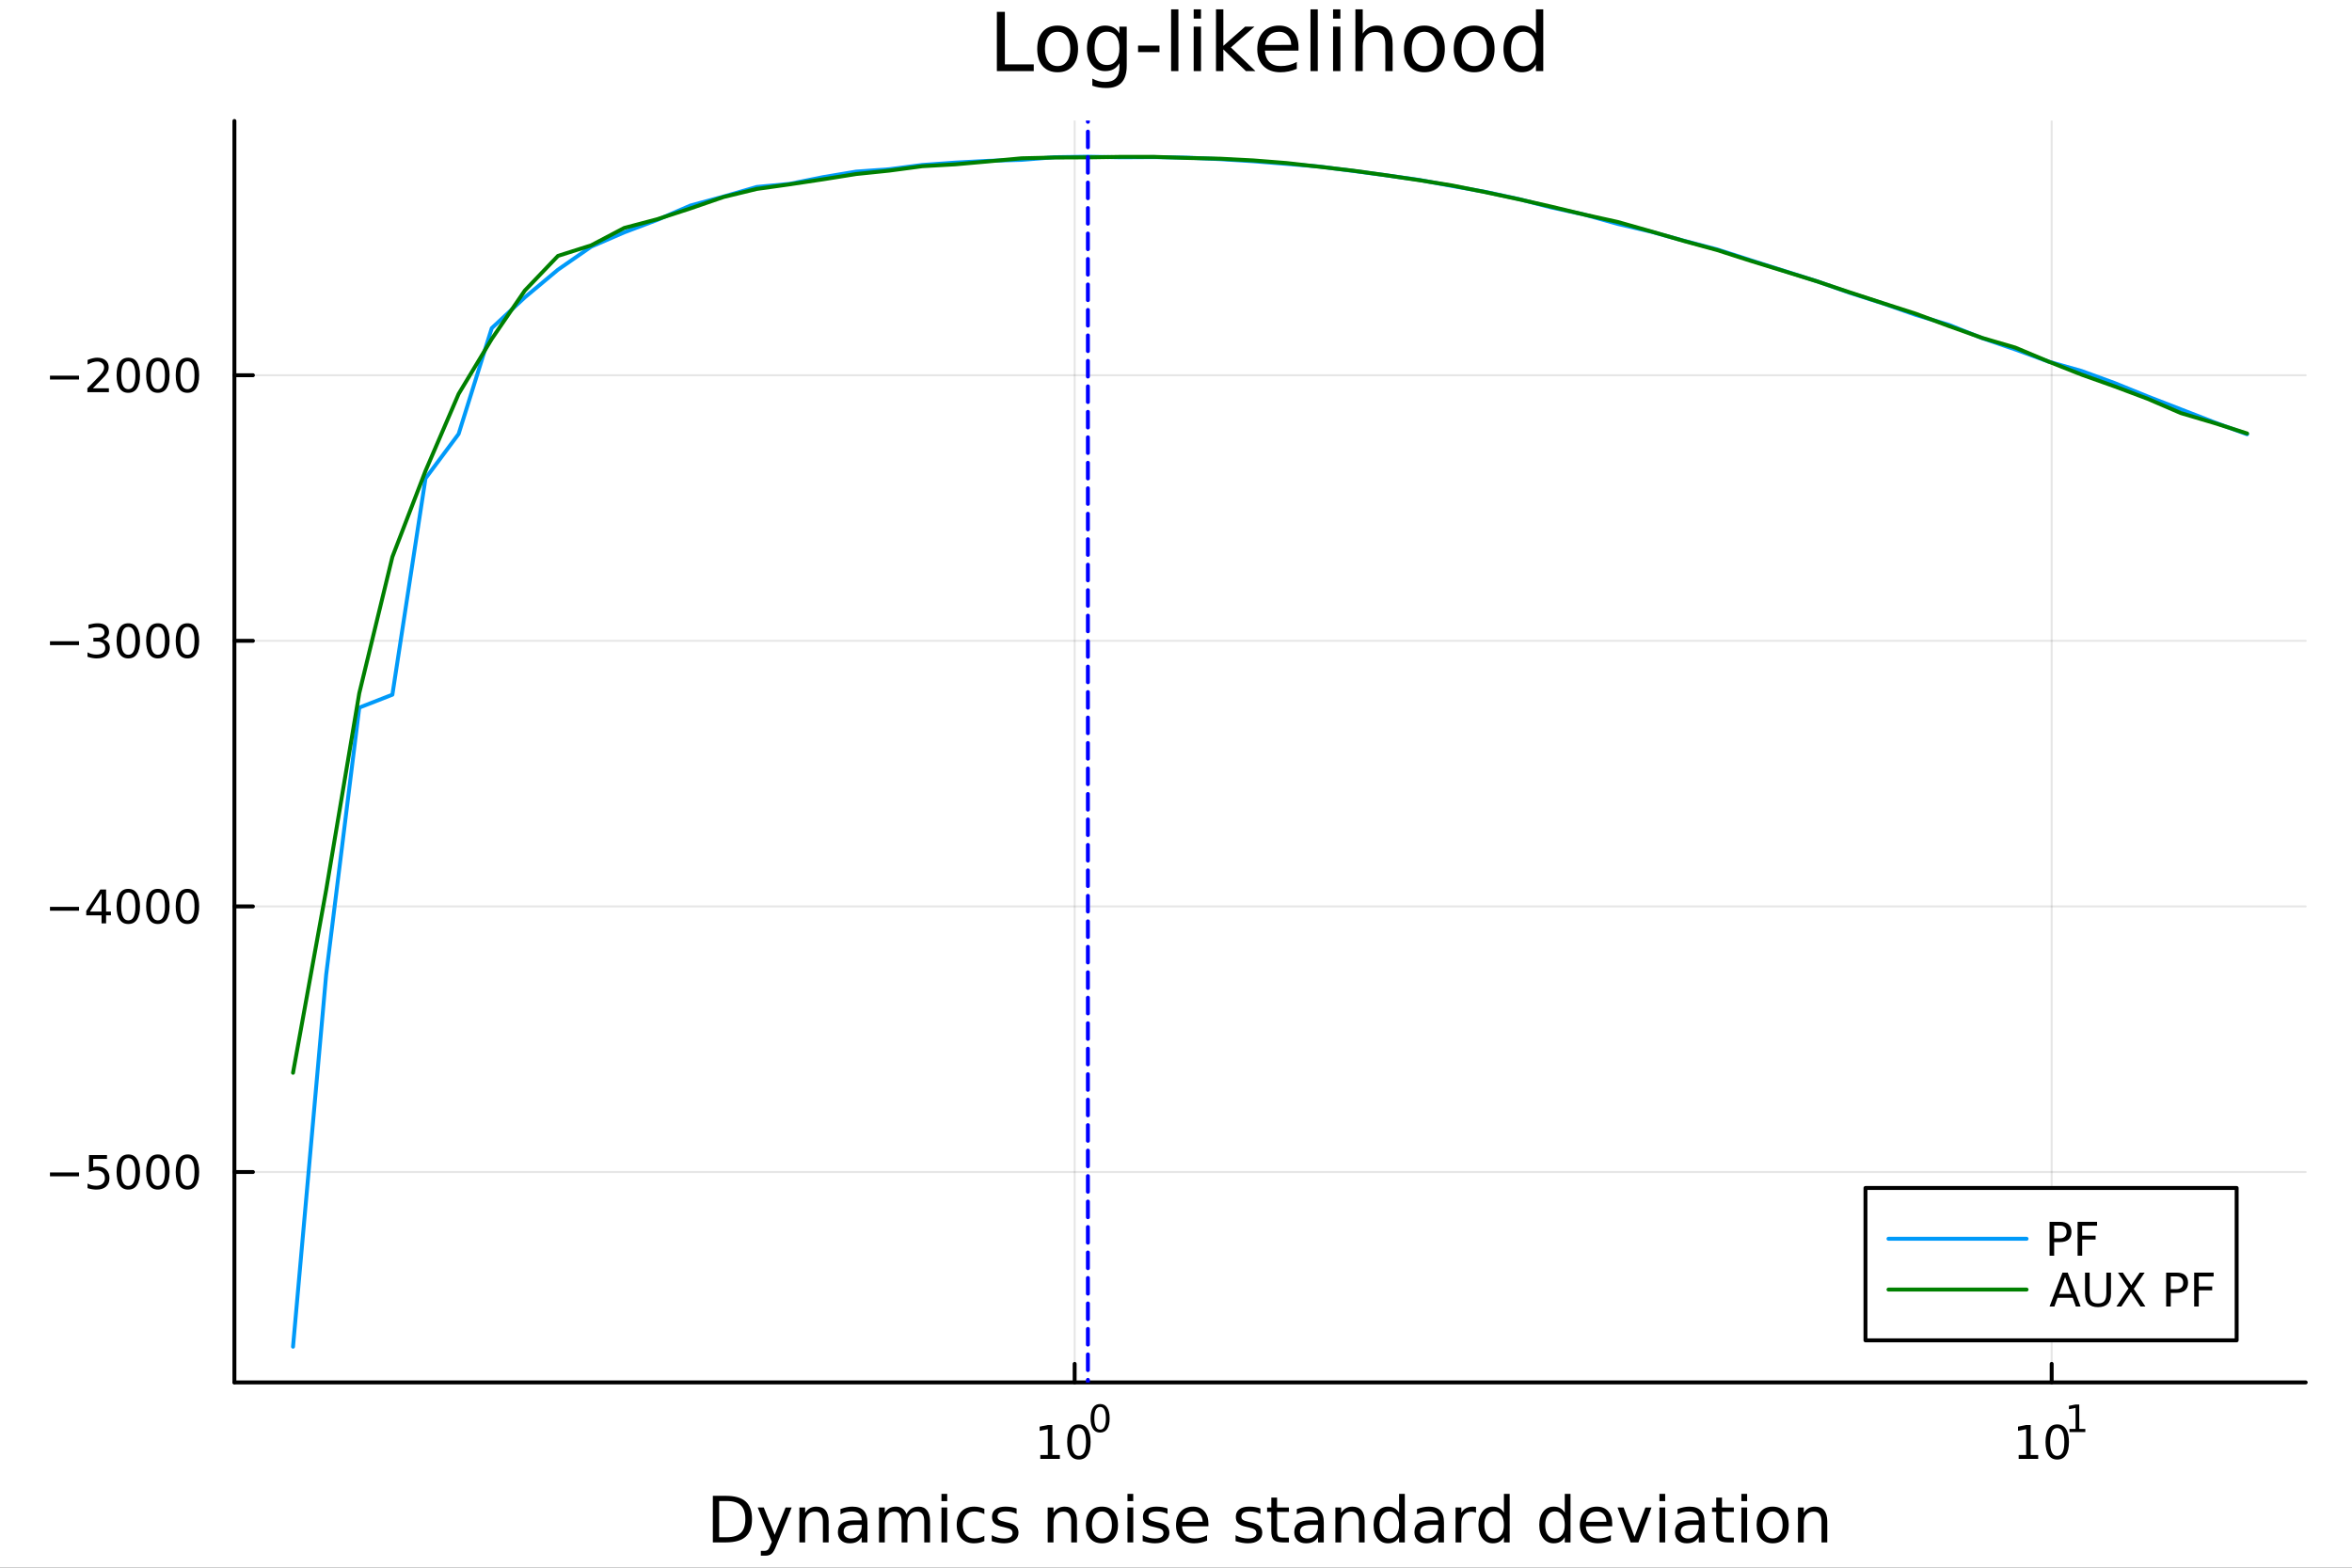 <?xml version="1.0" encoding="utf-8"?>
<svg xmlns="http://www.w3.org/2000/svg" xmlns:xlink="http://www.w3.org/1999/xlink" width="600" height="400" viewBox="0 0 2400 1600">
<rect x="0" y="0" width="2400" height="1600" fill="#333333" stroke="none"/>
<defs>
  <clipPath id="clip470">
    <rect x="0" y="0" width="2400" height="1600"/>
  </clipPath>
</defs>
<path clip-path="url(#clip470)" d="M0 1600 L2400 1600 L2400 0 L0 0  Z" fill="#ffffff" fill-rule="evenodd" fill-opacity="1"/>
<defs>
  <clipPath id="clip471">
    <rect x="480" y="0" width="1681" height="1600"/>
  </clipPath>
</defs>
<path clip-path="url(#clip470)" d="M239.19 1410.9 L2352.76 1410.9 L2352.76 123.472 L239.19 123.472  Z" fill="#ffffff" fill-rule="evenodd" fill-opacity="1"/>
<defs>
  <clipPath id="clip472">
    <rect x="239" y="123" width="2115" height="1288"/>
  </clipPath>
</defs>
<polyline clip-path="url(#clip472)" style="stroke:#000000; stroke-linecap:round; stroke-linejoin:round; stroke-width:2; stroke-opacity:0.1; fill:none" points="1096.58,1410.9 1096.58,123.472 "/>
<polyline clip-path="url(#clip472)" style="stroke:#000000; stroke-linecap:round; stroke-linejoin:round; stroke-width:2; stroke-opacity:0.1; fill:none" points="2093.55,1410.9 2093.55,123.472 "/>
<polyline clip-path="url(#clip472)" style="stroke:#000000; stroke-linecap:round; stroke-linejoin:round; stroke-width:2; stroke-opacity:0.1; fill:none" points="239.19,1196.16 2352.76,1196.16 "/>
<polyline clip-path="url(#clip472)" style="stroke:#000000; stroke-linecap:round; stroke-linejoin:round; stroke-width:2; stroke-opacity:0.1; fill:none" points="239.19,925.095 2352.76,925.095 "/>
<polyline clip-path="url(#clip472)" style="stroke:#000000; stroke-linecap:round; stroke-linejoin:round; stroke-width:2; stroke-opacity:0.1; fill:none" points="239.19,654.031 2352.76,654.031 "/>
<polyline clip-path="url(#clip472)" style="stroke:#000000; stroke-linecap:round; stroke-linejoin:round; stroke-width:2; stroke-opacity:0.1; fill:none" points="239.19,382.967 2352.76,382.967 "/>
<polyline clip-path="url(#clip470)" style="stroke:#000000; stroke-linecap:round; stroke-linejoin:round; stroke-width:4; stroke-opacity:1; fill:none" points="239.19,1410.9 2352.76,1410.9 "/>
<polyline clip-path="url(#clip470)" style="stroke:#000000; stroke-linecap:round; stroke-linejoin:round; stroke-width:4; stroke-opacity:1; fill:none" points="1096.58,1410.9 1096.58,1392 "/>
<polyline clip-path="url(#clip470)" style="stroke:#000000; stroke-linecap:round; stroke-linejoin:round; stroke-width:4; stroke-opacity:1; fill:none" points="2093.55,1410.9 2093.55,1392 "/>
<path clip-path="url(#clip470)" d="M1061.56 1485.02 L1069.2 1485.02 L1069.2 1458.66 L1060.89 1460.32 L1060.89 1456.06 L1069.16 1454.4 L1073.83 1454.4 L1073.83 1485.02 L1081.47 1485.02 L1081.47 1488.96 L1061.56 1488.96 L1061.56 1485.02 Z" fill="#000000" fill-rule="nonzero" fill-opacity="1" /><path clip-path="url(#clip470)" d="M1100.91 1457.48 Q1097.3 1457.48 1095.47 1461.04 Q1093.67 1464.58 1093.67 1471.71 Q1093.67 1478.82 1095.47 1482.38 Q1097.3 1485.92 1100.91 1485.92 Q1104.55 1485.92 1106.35 1482.38 Q1108.18 1478.82 1108.18 1471.71 Q1108.18 1464.58 1106.35 1461.04 Q1104.55 1457.48 1100.91 1457.48 M1100.91 1453.77 Q1106.72 1453.77 1109.78 1458.38 Q1112.86 1462.96 1112.86 1471.71 Q1112.86 1480.44 1109.78 1485.04 Q1106.72 1489.63 1100.91 1489.63 Q1095.1 1489.63 1092.03 1485.04 Q1088.97 1480.44 1088.97 1471.71 Q1088.97 1462.96 1092.03 1458.38 Q1095.1 1453.77 1100.91 1453.77 Z" fill="#000000" fill-rule="nonzero" fill-opacity="1" /><path clip-path="url(#clip470)" d="M1122.56 1435.97 Q1119.63 1435.97 1118.14 1438.86 Q1116.68 1441.74 1116.68 1447.53 Q1116.68 1453.31 1118.14 1456.2 Q1119.63 1459.08 1122.56 1459.08 Q1125.52 1459.08 1126.98 1456.2 Q1128.47 1453.31 1128.47 1447.53 Q1128.47 1441.74 1126.98 1438.86 Q1125.52 1435.97 1122.56 1435.97 M1122.56 1432.96 Q1127.28 1432.96 1129.77 1436.7 Q1132.27 1440.43 1132.27 1447.53 Q1132.27 1454.62 1129.77 1458.37 Q1127.28 1462.09 1122.56 1462.09 Q1117.84 1462.09 1115.34 1458.37 Q1112.86 1454.62 1112.86 1447.53 Q1112.86 1440.43 1115.34 1436.7 Q1117.84 1432.96 1122.56 1432.96 Z" fill="#000000" fill-rule="nonzero" fill-opacity="1" /><path clip-path="url(#clip470)" d="M2059.87 1485.02 L2067.51 1485.02 L2067.51 1458.66 L2059.2 1460.32 L2059.2 1456.06 L2067.47 1454.4 L2072.14 1454.4 L2072.14 1485.02 L2079.78 1485.02 L2079.78 1488.96 L2059.87 1488.96 L2059.87 1485.02 Z" fill="#000000" fill-rule="nonzero" fill-opacity="1" /><path clip-path="url(#clip470)" d="M2099.22 1457.48 Q2095.61 1457.48 2093.78 1461.04 Q2091.98 1464.58 2091.98 1471.71 Q2091.98 1478.82 2093.78 1482.38 Q2095.61 1485.92 2099.22 1485.92 Q2102.86 1485.92 2104.66 1482.38 Q2106.49 1478.82 2106.49 1471.71 Q2106.49 1464.58 2104.66 1461.04 Q2102.86 1457.48 2099.22 1457.48 M2099.22 1453.77 Q2105.03 1453.77 2108.09 1458.38 Q2111.17 1462.96 2111.17 1471.71 Q2111.17 1480.44 2108.09 1485.04 Q2105.03 1489.63 2099.22 1489.63 Q2093.41 1489.63 2090.34 1485.04 Q2087.28 1480.44 2087.28 1471.71 Q2087.28 1462.96 2090.34 1458.38 Q2093.41 1453.77 2099.22 1453.77 Z" fill="#000000" fill-rule="nonzero" fill-opacity="1" /><path clip-path="url(#clip470)" d="M2111.71 1458.35 L2117.92 1458.35 L2117.92 1436.93 L2111.17 1438.28 L2111.17 1434.82 L2117.88 1433.47 L2121.68 1433.47 L2121.68 1458.35 L2127.89 1458.35 L2127.89 1461.55 L2111.71 1461.55 L2111.71 1458.35 Z" fill="#000000" fill-rule="nonzero" fill-opacity="1" /><path clip-path="url(#clip470)" d="M733.834 1531.95 L733.834 1568.9 L741.6 1568.9 Q751.435 1568.9 755.986 1564.45 Q760.569 1559.99 760.569 1550.38 Q760.569 1540.83 755.986 1536.4 Q751.435 1531.95 741.6 1531.95 L733.834 1531.95 M727.404 1526.67 L740.613 1526.67 Q754.427 1526.67 760.888 1532.43 Q767.349 1538.16 767.349 1550.38 Q767.349 1562.66 760.856 1568.42 Q754.363 1574.19 740.613 1574.19 L727.404 1574.19 L727.404 1526.67 Z" fill="#000000" fill-rule="nonzero" fill-opacity="1" /><path clip-path="url(#clip470)" d="M792.175 1577.5 Q789.693 1583.86 787.337 1585.8 Q784.982 1587.74 781.035 1587.74 L776.356 1587.74 L776.356 1582.84 L779.794 1582.84 Q782.213 1582.84 783.55 1581.7 Q784.886 1580.55 786.51 1576.29 L787.56 1573.61 L773.142 1538.54 L779.348 1538.54 L790.488 1566.42 L801.628 1538.54 L807.835 1538.54 L792.175 1577.5 Z" fill="#000000" fill-rule="nonzero" fill-opacity="1" /><path clip-path="url(#clip470)" d="M845.552 1552.67 L845.552 1574.19 L839.695 1574.19 L839.695 1552.86 Q839.695 1547.8 837.722 1545.29 Q835.748 1542.77 831.802 1542.77 Q827.059 1542.77 824.322 1545.79 Q821.585 1548.82 821.585 1554.04 L821.585 1574.19 L815.696 1574.19 L815.696 1538.54 L821.585 1538.54 L821.585 1544.08 Q823.685 1540.86 826.518 1539.27 Q829.383 1537.68 833.107 1537.68 Q839.25 1537.68 842.401 1541.5 Q845.552 1545.29 845.552 1552.67 Z" fill="#000000" fill-rule="nonzero" fill-opacity="1" /><path clip-path="url(#clip470)" d="M873.433 1556.27 Q866.336 1556.27 863.598 1557.89 Q860.861 1559.51 860.861 1563.43 Q860.861 1566.55 862.898 1568.39 Q864.967 1570.21 868.5 1570.21 Q873.37 1570.21 876.298 1566.77 Q879.258 1563.3 879.258 1557.57 L879.258 1556.27 L873.433 1556.27 M885.115 1553.85 L885.115 1574.19 L879.258 1574.19 L879.258 1568.77 Q877.253 1572.02 874.261 1573.58 Q871.269 1575.11 866.94 1575.11 Q861.466 1575.11 858.219 1572.05 Q855.005 1568.97 855.005 1563.81 Q855.005 1557.79 859.015 1554.74 Q863.057 1551.68 871.046 1551.68 L879.258 1551.68 L879.258 1551.11 Q879.258 1547.07 876.584 1544.87 Q873.943 1542.64 869.137 1542.64 Q866.081 1542.64 863.185 1543.38 Q860.288 1544.11 857.615 1545.57 L857.615 1540.16 Q860.829 1538.92 863.853 1538.31 Q866.877 1537.68 869.741 1537.68 Q877.476 1537.68 881.295 1541.69 Q885.115 1545.7 885.115 1553.85 Z" fill="#000000" fill-rule="nonzero" fill-opacity="1" /><path clip-path="url(#clip470)" d="M924.932 1545.38 Q927.128 1541.43 930.184 1539.56 Q933.239 1537.68 937.377 1537.68 Q942.947 1537.68 945.971 1541.59 Q948.994 1545.48 948.994 1552.67 L948.994 1574.19 L943.106 1574.19 L943.106 1552.86 Q943.106 1547.74 941.292 1545.25 Q939.478 1542.77 935.754 1542.77 Q931.202 1542.77 928.56 1545.79 Q925.919 1548.82 925.919 1554.04 L925.919 1574.19 L920.03 1574.19 L920.03 1552.86 Q920.03 1547.7 918.216 1545.25 Q916.402 1542.77 912.614 1542.77 Q908.127 1542.77 905.485 1545.83 Q902.843 1548.85 902.843 1554.04 L902.843 1574.19 L896.955 1574.19 L896.955 1538.54 L902.843 1538.54 L902.843 1544.08 Q904.848 1540.8 907.649 1539.24 Q910.45 1537.68 914.301 1537.68 Q918.184 1537.68 920.89 1539.65 Q923.627 1541.62 924.932 1545.38 Z" fill="#000000" fill-rule="nonzero" fill-opacity="1" /><path clip-path="url(#clip470)" d="M960.675 1538.54 L966.532 1538.54 L966.532 1574.19 L960.675 1574.19 L960.675 1538.54 M960.675 1524.66 L966.532 1524.66 L966.532 1532.08 L960.675 1532.08 L960.675 1524.66 Z" fill="#000000" fill-rule="nonzero" fill-opacity="1" /><path clip-path="url(#clip470)" d="M1004.44 1539.91 L1004.44 1545.38 Q1001.96 1544.01 999.443 1543.34 Q996.96 1542.64 994.414 1542.64 Q988.716 1542.64 985.565 1546.27 Q982.414 1549.87 982.414 1556.39 Q982.414 1562.92 985.565 1566.55 Q988.716 1570.14 994.414 1570.14 Q996.96 1570.14 999.443 1569.47 Q1001.96 1568.77 1004.44 1567.41 L1004.44 1572.82 Q1001.99 1573.96 999.347 1574.54 Q996.737 1575.11 993.777 1575.11 Q985.725 1575.11 980.982 1570.05 Q976.24 1564.99 976.24 1556.39 Q976.24 1547.67 981.014 1542.68 Q985.82 1537.68 994.159 1537.68 Q996.865 1537.68 999.443 1538.25 Q1002.02 1538.79 1004.44 1539.91 Z" fill="#000000" fill-rule="nonzero" fill-opacity="1" /><path clip-path="url(#clip470)" d="M1037.35 1539.59 L1037.35 1545.13 Q1034.87 1543.85 1032.19 1543.22 Q1029.52 1542.58 1026.66 1542.58 Q1022.3 1542.58 1020.1 1543.92 Q1017.93 1545.25 1017.93 1547.93 Q1017.93 1549.96 1019.49 1551.14 Q1021.05 1552.29 1025.76 1553.34 L1027.77 1553.78 Q1034.01 1555.12 1036.62 1557.57 Q1039.26 1559.99 1039.26 1564.35 Q1039.26 1569.32 1035.31 1572.21 Q1031.4 1575.11 1024.52 1575.11 Q1021.66 1575.11 1018.54 1574.54 Q1015.45 1573.99 1012.01 1572.88 L1012.01 1566.83 Q1015.26 1568.52 1018.41 1569.38 Q1021.56 1570.21 1024.65 1570.21 Q1028.79 1570.21 1031.02 1568.81 Q1033.24 1567.37 1033.24 1564.8 Q1033.24 1562.41 1031.62 1561.14 Q1030.03 1559.86 1024.59 1558.68 L1022.55 1558.21 Q1017.11 1557.06 1014.69 1554.71 Q1012.27 1552.32 1012.27 1548.18 Q1012.27 1543.15 1015.83 1540.42 Q1019.4 1537.68 1025.96 1537.68 Q1029.2 1537.68 1032.07 1538.16 Q1034.93 1538.63 1037.35 1539.59 Z" fill="#000000" fill-rule="nonzero" fill-opacity="1" /><path clip-path="url(#clip470)" d="M1098.94 1552.67 L1098.94 1574.19 L1093.08 1574.19 L1093.08 1552.86 Q1093.08 1547.8 1091.11 1545.29 Q1089.14 1542.77 1085.19 1542.77 Q1080.45 1542.77 1077.71 1545.79 Q1074.97 1548.82 1074.97 1554.04 L1074.97 1574.19 L1069.08 1574.19 L1069.08 1538.54 L1074.97 1538.54 L1074.97 1544.08 Q1077.07 1540.86 1079.91 1539.27 Q1082.77 1537.68 1086.49 1537.68 Q1092.64 1537.68 1095.79 1541.5 Q1098.94 1545.29 1098.94 1552.67 Z" fill="#000000" fill-rule="nonzero" fill-opacity="1" /><path clip-path="url(#clip470)" d="M1124.43 1542.64 Q1119.72 1542.64 1116.99 1546.34 Q1114.25 1550 1114.25 1556.39 Q1114.25 1562.79 1116.95 1566.48 Q1119.69 1570.14 1124.43 1570.14 Q1129.11 1570.14 1131.85 1566.45 Q1134.59 1562.76 1134.59 1556.39 Q1134.59 1550.06 1131.85 1546.37 Q1129.11 1542.64 1124.43 1542.64 M1124.43 1537.68 Q1132.07 1537.68 1136.43 1542.64 Q1140.79 1547.61 1140.79 1556.39 Q1140.79 1565.15 1136.43 1570.14 Q1132.07 1575.11 1124.43 1575.11 Q1116.76 1575.11 1112.4 1570.14 Q1108.07 1565.15 1108.07 1556.39 Q1108.07 1547.61 1112.4 1542.64 Q1116.76 1537.68 1124.43 1537.68 Z" fill="#000000" fill-rule="nonzero" fill-opacity="1" /><path clip-path="url(#clip470)" d="M1150.5 1538.54 L1156.36 1538.54 L1156.36 1574.19 L1150.5 1574.19 L1150.5 1538.54 M1150.5 1524.66 L1156.36 1524.66 L1156.36 1532.08 L1150.5 1532.08 L1150.5 1524.66 Z" fill="#000000" fill-rule="nonzero" fill-opacity="1" /><path clip-path="url(#clip470)" d="M1191.34 1539.59 L1191.34 1545.13 Q1188.85 1543.85 1186.18 1543.22 Q1183.51 1542.58 1180.64 1542.58 Q1176.28 1542.58 1174.09 1543.92 Q1171.92 1545.25 1171.92 1547.93 Q1171.92 1549.96 1173.48 1551.14 Q1175.04 1552.29 1179.75 1553.34 L1181.76 1553.78 Q1187.99 1555.12 1190.6 1557.57 Q1193.25 1559.99 1193.25 1564.35 Q1193.25 1569.32 1189.3 1572.21 Q1185.38 1575.11 1178.51 1575.11 Q1175.65 1575.11 1172.53 1574.54 Q1169.44 1573.99 1166 1572.88 L1166 1566.83 Q1169.25 1568.52 1172.4 1569.38 Q1175.55 1570.21 1178.64 1570.21 Q1182.77 1570.21 1185 1568.81 Q1187.23 1567.37 1187.23 1564.8 Q1187.23 1562.41 1185.61 1561.14 Q1184.02 1559.86 1178.57 1558.68 L1176.54 1558.21 Q1171.09 1557.06 1168.67 1554.71 Q1166.26 1552.32 1166.26 1548.18 Q1166.26 1543.15 1169.82 1540.42 Q1173.39 1537.68 1179.94 1537.68 Q1183.19 1537.68 1186.05 1538.16 Q1188.92 1538.63 1191.34 1539.59 Z" fill="#000000" fill-rule="nonzero" fill-opacity="1" /><path clip-path="url(#clip470)" d="M1233.06 1554.9 L1233.06 1557.76 L1206.14 1557.76 Q1206.52 1563.81 1209.77 1566.99 Q1213.04 1570.14 1218.87 1570.14 Q1222.24 1570.14 1225.39 1569.32 Q1228.58 1568.49 1231.7 1566.83 L1231.7 1572.37 Q1228.54 1573.71 1225.23 1574.41 Q1221.92 1575.11 1218.52 1575.11 Q1209.99 1575.11 1204.99 1570.14 Q1200.03 1565.18 1200.03 1556.71 Q1200.03 1547.96 1204.74 1542.83 Q1209.48 1537.68 1217.5 1537.68 Q1224.69 1537.68 1228.86 1542.33 Q1233.06 1546.94 1233.06 1554.9 M1227.21 1553.18 Q1227.14 1548.37 1224.5 1545.51 Q1221.89 1542.64 1217.56 1542.64 Q1212.66 1542.64 1209.7 1545.41 Q1206.77 1548.18 1206.33 1553.21 L1227.21 1553.18 Z" fill="#000000" fill-rule="nonzero" fill-opacity="1" /><path clip-path="url(#clip470)" d="M1286.12 1539.59 L1286.12 1545.13 Q1283.64 1543.85 1280.97 1543.22 Q1278.29 1542.58 1275.43 1542.58 Q1271.07 1542.58 1268.87 1543.92 Q1266.71 1545.25 1266.71 1547.93 Q1266.71 1549.96 1268.27 1551.14 Q1269.83 1552.29 1274.54 1553.34 L1276.54 1553.78 Q1282.78 1555.12 1285.39 1557.57 Q1288.03 1559.99 1288.03 1564.35 Q1288.03 1569.32 1284.09 1572.21 Q1280.17 1575.11 1273.3 1575.11 Q1270.43 1575.11 1267.31 1574.54 Q1264.22 1573.99 1260.79 1572.88 L1260.79 1566.83 Q1264.03 1568.52 1267.18 1569.38 Q1270.34 1570.21 1273.42 1570.21 Q1277.56 1570.21 1279.79 1568.81 Q1282.02 1567.37 1282.02 1564.8 Q1282.02 1562.41 1280.39 1561.14 Q1278.8 1559.86 1273.36 1558.68 L1271.32 1558.21 Q1265.88 1557.06 1263.46 1554.71 Q1261.04 1552.32 1261.04 1548.18 Q1261.04 1543.15 1264.61 1540.42 Q1268.17 1537.68 1274.73 1537.68 Q1277.97 1537.68 1280.84 1538.16 Q1283.7 1538.63 1286.12 1539.59 Z" fill="#000000" fill-rule="nonzero" fill-opacity="1" /><path clip-path="url(#clip470)" d="M1303.15 1528.42 L1303.15 1538.54 L1315.21 1538.54 L1315.21 1543.09 L1303.15 1543.09 L1303.15 1562.44 Q1303.15 1566.8 1304.33 1568.04 Q1305.54 1569.28 1309.2 1569.28 L1315.21 1569.28 L1315.21 1574.19 L1309.2 1574.19 Q1302.42 1574.19 1299.84 1571.67 Q1297.26 1569.12 1297.26 1562.44 L1297.26 1543.09 L1292.97 1543.09 L1292.97 1538.54 L1297.26 1538.54 L1297.26 1528.42 L1303.15 1528.42 Z" fill="#000000" fill-rule="nonzero" fill-opacity="1" /><path clip-path="url(#clip470)" d="M1339.12 1556.27 Q1332.02 1556.27 1329.28 1557.89 Q1326.54 1559.51 1326.54 1563.43 Q1326.54 1566.55 1328.58 1568.39 Q1330.65 1570.21 1334.18 1570.21 Q1339.05 1570.21 1341.98 1566.77 Q1344.94 1563.3 1344.94 1557.57 L1344.94 1556.27 L1339.12 1556.27 M1350.8 1553.85 L1350.8 1574.19 L1344.94 1574.19 L1344.94 1568.77 Q1342.94 1572.02 1339.94 1573.58 Q1336.95 1575.11 1332.62 1575.11 Q1327.15 1575.11 1323.9 1572.05 Q1320.69 1568.97 1320.69 1563.81 Q1320.69 1557.79 1324.7 1554.74 Q1328.74 1551.68 1336.73 1551.68 L1344.94 1551.68 L1344.94 1551.11 Q1344.94 1547.07 1342.27 1544.87 Q1339.63 1542.64 1334.82 1542.64 Q1331.76 1542.64 1328.87 1543.38 Q1325.97 1544.11 1323.3 1545.57 L1323.3 1540.16 Q1326.51 1538.92 1329.54 1538.31 Q1332.56 1537.68 1335.42 1537.68 Q1343.16 1537.68 1346.98 1541.69 Q1350.8 1545.7 1350.8 1553.85 Z" fill="#000000" fill-rule="nonzero" fill-opacity="1" /><path clip-path="url(#clip470)" d="M1392.49 1552.67 L1392.49 1574.19 L1386.64 1574.19 L1386.64 1552.86 Q1386.64 1547.8 1384.66 1545.29 Q1382.69 1542.77 1378.74 1542.77 Q1374 1542.77 1371.26 1545.79 Q1368.53 1548.82 1368.53 1554.04 L1368.53 1574.19 L1362.64 1574.19 L1362.64 1538.54 L1368.53 1538.54 L1368.53 1544.08 Q1370.63 1540.86 1373.46 1539.27 Q1376.32 1537.68 1380.05 1537.68 Q1386.19 1537.68 1389.34 1541.5 Q1392.49 1545.29 1392.49 1552.67 Z" fill="#000000" fill-rule="nonzero" fill-opacity="1" /><path clip-path="url(#clip470)" d="M1427.63 1543.95 L1427.63 1524.66 L1433.49 1524.66 L1433.49 1574.19 L1427.63 1574.19 L1427.63 1568.84 Q1425.79 1572.02 1422.95 1573.58 Q1420.15 1575.11 1416.21 1575.11 Q1409.74 1575.11 1405.67 1569.95 Q1401.63 1564.8 1401.63 1556.39 Q1401.63 1547.99 1405.67 1542.83 Q1409.74 1537.68 1416.21 1537.68 Q1420.15 1537.68 1422.95 1539.24 Q1425.79 1540.77 1427.63 1543.95 M1407.68 1556.39 Q1407.68 1562.85 1410.32 1566.55 Q1412.99 1570.21 1417.64 1570.21 Q1422.28 1570.21 1424.96 1566.55 Q1427.63 1562.85 1427.63 1556.39 Q1427.63 1549.93 1424.96 1546.27 Q1422.28 1542.58 1417.64 1542.58 Q1412.99 1542.58 1410.32 1546.27 Q1407.68 1549.93 1407.68 1556.39 Z" fill="#000000" fill-rule="nonzero" fill-opacity="1" /><path clip-path="url(#clip470)" d="M1461.75 1556.27 Q1454.65 1556.27 1451.92 1557.89 Q1449.18 1559.51 1449.18 1563.43 Q1449.18 1566.55 1451.22 1568.39 Q1453.29 1570.21 1456.82 1570.21 Q1461.69 1570.21 1464.62 1566.77 Q1467.58 1563.3 1467.58 1557.57 L1467.58 1556.27 L1461.75 1556.27 M1473.43 1553.85 L1473.43 1574.19 L1467.58 1574.19 L1467.58 1568.77 Q1465.57 1572.02 1462.58 1573.58 Q1459.59 1575.11 1455.26 1575.11 Q1449.78 1575.11 1446.54 1572.05 Q1443.32 1568.97 1443.32 1563.81 Q1443.32 1557.79 1447.33 1554.74 Q1451.38 1551.68 1459.36 1551.68 L1467.58 1551.68 L1467.58 1551.11 Q1467.58 1547.07 1464.9 1544.87 Q1462.26 1542.64 1457.46 1542.64 Q1454.4 1542.64 1451.5 1543.38 Q1448.61 1544.11 1445.93 1545.57 L1445.93 1540.16 Q1449.15 1538.92 1452.17 1538.31 Q1455.2 1537.68 1458.06 1537.68 Q1465.79 1537.68 1469.61 1541.69 Q1473.43 1545.7 1473.43 1553.85 Z" fill="#000000" fill-rule="nonzero" fill-opacity="1" /><path clip-path="url(#clip470)" d="M1506.15 1544.01 Q1505.17 1543.44 1503.99 1543.18 Q1502.84 1542.9 1501.44 1542.9 Q1496.48 1542.9 1493.8 1546.14 Q1491.16 1549.36 1491.16 1555.41 L1491.16 1574.19 L1485.27 1574.19 L1485.27 1538.54 L1491.16 1538.54 L1491.16 1544.08 Q1493.01 1540.83 1495.97 1539.27 Q1498.93 1537.68 1503.16 1537.68 Q1503.77 1537.68 1504.5 1537.77 Q1505.23 1537.84 1506.12 1538 L1506.15 1544.01 Z" fill="#000000" fill-rule="nonzero" fill-opacity="1" /><path clip-path="url(#clip470)" d="M1534.61 1543.95 L1534.61 1524.66 L1540.46 1524.66 L1540.46 1574.19 L1534.61 1574.19 L1534.61 1568.84 Q1532.76 1572.02 1529.93 1573.58 Q1527.13 1575.11 1523.18 1575.11 Q1516.72 1575.11 1512.65 1569.95 Q1508.6 1564.8 1508.6 1556.39 Q1508.6 1547.99 1512.65 1542.83 Q1516.72 1537.68 1523.18 1537.68 Q1527.13 1537.68 1529.93 1539.24 Q1532.76 1540.77 1534.61 1543.95 M1514.65 1556.39 Q1514.65 1562.85 1517.29 1566.55 Q1519.97 1570.21 1524.61 1570.21 Q1529.26 1570.21 1531.93 1566.55 Q1534.61 1562.85 1534.61 1556.39 Q1534.61 1549.93 1531.93 1546.27 Q1529.26 1542.58 1524.61 1542.58 Q1519.97 1542.58 1517.29 1546.27 Q1514.65 1549.93 1514.65 1556.39 Z" fill="#000000" fill-rule="nonzero" fill-opacity="1" /><path clip-path="url(#clip470)" d="M1596.71 1543.95 L1596.71 1524.66 L1602.56 1524.66 L1602.56 1574.19 L1596.71 1574.19 L1596.71 1568.84 Q1594.86 1572.02 1592.03 1573.58 Q1589.23 1575.11 1585.28 1575.11 Q1578.82 1575.11 1574.74 1569.95 Q1570.7 1564.8 1570.7 1556.39 Q1570.7 1547.99 1574.74 1542.83 Q1578.82 1537.68 1585.28 1537.68 Q1589.23 1537.68 1592.03 1539.24 Q1594.86 1540.77 1596.71 1543.95 M1576.75 1556.39 Q1576.75 1562.85 1579.39 1566.55 Q1582.06 1570.21 1586.71 1570.21 Q1591.36 1570.21 1594.03 1566.55 Q1596.71 1562.85 1596.71 1556.39 Q1596.71 1549.93 1594.03 1546.27 Q1591.36 1542.58 1586.71 1542.58 Q1582.06 1542.58 1579.39 1546.27 Q1576.75 1549.93 1576.75 1556.39 Z" fill="#000000" fill-rule="nonzero" fill-opacity="1" /><path clip-path="url(#clip470)" d="M1645.12 1554.9 L1645.12 1557.76 L1618.19 1557.76 Q1618.57 1563.81 1621.82 1566.99 Q1625.1 1570.14 1630.92 1570.14 Q1634.29 1570.14 1637.45 1569.32 Q1640.63 1568.49 1643.75 1566.83 L1643.75 1572.37 Q1640.6 1573.71 1637.29 1574.41 Q1633.98 1575.11 1630.57 1575.11 Q1622.04 1575.11 1617.04 1570.14 Q1612.08 1565.18 1612.08 1556.71 Q1612.08 1547.96 1616.79 1542.83 Q1621.53 1537.68 1629.55 1537.68 Q1636.75 1537.68 1640.91 1542.33 Q1645.12 1546.94 1645.12 1554.9 M1639.26 1553.18 Q1639.2 1548.37 1636.55 1545.51 Q1633.94 1542.64 1629.62 1542.64 Q1624.71 1542.64 1621.75 1545.41 Q1618.83 1548.18 1618.38 1553.21 L1639.26 1553.18 Z" fill="#000000" fill-rule="nonzero" fill-opacity="1" /><path clip-path="url(#clip470)" d="M1650.53 1538.54 L1656.73 1538.54 L1667.87 1568.46 L1679.01 1538.54 L1685.22 1538.54 L1671.85 1574.19 L1663.9 1574.19 L1650.53 1538.54 Z" fill="#000000" fill-rule="nonzero" fill-opacity="1" /><path clip-path="url(#clip470)" d="M1693.3 1538.54 L1699.16 1538.54 L1699.16 1574.19 L1693.3 1574.19 L1693.3 1538.54 M1693.3 1524.66 L1699.16 1524.66 L1699.16 1532.08 L1693.3 1532.08 L1693.3 1524.66 Z" fill="#000000" fill-rule="nonzero" fill-opacity="1" /><path clip-path="url(#clip470)" d="M1727.62 1556.27 Q1720.52 1556.27 1717.78 1557.89 Q1715.04 1559.51 1715.04 1563.43 Q1715.04 1566.55 1717.08 1568.39 Q1719.15 1570.21 1722.68 1570.21 Q1727.55 1570.21 1730.48 1566.77 Q1733.44 1563.3 1733.44 1557.57 L1733.44 1556.27 L1727.62 1556.27 M1739.3 1553.85 L1739.3 1574.19 L1733.44 1574.19 L1733.44 1568.77 Q1731.44 1572.02 1728.44 1573.58 Q1725.45 1575.11 1721.12 1575.11 Q1715.65 1575.11 1712.4 1572.05 Q1709.19 1568.97 1709.19 1563.81 Q1709.19 1557.79 1713.2 1554.74 Q1717.24 1551.68 1725.23 1551.68 L1733.44 1551.68 L1733.44 1551.11 Q1733.44 1547.07 1730.77 1544.87 Q1728.13 1542.64 1723.32 1542.64 Q1720.26 1542.64 1717.37 1543.38 Q1714.47 1544.11 1711.8 1545.57 L1711.8 1540.16 Q1715.01 1538.92 1718.04 1538.31 Q1721.06 1537.68 1723.92 1537.68 Q1731.66 1537.68 1735.48 1541.69 Q1739.3 1545.7 1739.3 1553.85 Z" fill="#000000" fill-rule="nonzero" fill-opacity="1" /><path clip-path="url(#clip470)" d="M1757.15 1528.42 L1757.15 1538.54 L1769.22 1538.54 L1769.22 1543.09 L1757.15 1543.09 L1757.15 1562.44 Q1757.15 1566.8 1758.33 1568.04 Q1759.54 1569.28 1763.2 1569.28 L1769.22 1569.28 L1769.22 1574.19 L1763.2 1574.19 Q1756.42 1574.19 1753.84 1571.67 Q1751.26 1569.12 1751.26 1562.44 L1751.26 1543.09 L1746.97 1543.09 L1746.97 1538.54 L1751.26 1538.54 L1751.26 1528.42 L1757.15 1528.42 Z" fill="#000000" fill-rule="nonzero" fill-opacity="1" /><path clip-path="url(#clip470)" d="M1776.92 1538.54 L1782.77 1538.54 L1782.77 1574.19 L1776.92 1574.19 L1776.92 1538.54 M1776.92 1524.66 L1782.77 1524.66 L1782.77 1532.08 L1776.92 1532.08 L1776.92 1524.66 Z" fill="#000000" fill-rule="nonzero" fill-opacity="1" /><path clip-path="url(#clip470)" d="M1808.84 1542.64 Q1804.13 1542.64 1801.39 1546.34 Q1798.66 1550 1798.66 1556.39 Q1798.66 1562.79 1801.36 1566.48 Q1804.1 1570.14 1808.84 1570.14 Q1813.52 1570.14 1816.26 1566.45 Q1819 1562.76 1819 1556.39 Q1819 1550.06 1816.26 1546.37 Q1813.52 1542.64 1808.84 1542.64 M1808.84 1537.68 Q1816.48 1537.68 1820.84 1542.64 Q1825.2 1547.61 1825.2 1556.39 Q1825.2 1565.15 1820.84 1570.14 Q1816.48 1575.11 1808.84 1575.11 Q1801.17 1575.11 1796.81 1570.14 Q1792.48 1565.15 1792.48 1556.39 Q1792.48 1547.61 1796.81 1542.64 Q1801.17 1537.68 1808.84 1537.68 Z" fill="#000000" fill-rule="nonzero" fill-opacity="1" /><path clip-path="url(#clip470)" d="M1864.54 1552.67 L1864.54 1574.19 L1858.69 1574.19 L1858.69 1552.86 Q1858.69 1547.8 1856.71 1545.29 Q1854.74 1542.77 1850.79 1542.77 Q1846.05 1542.77 1843.31 1545.79 Q1840.58 1548.82 1840.58 1554.04 L1840.58 1574.19 L1834.69 1574.19 L1834.69 1538.54 L1840.58 1538.54 L1840.58 1544.08 Q1842.68 1540.86 1845.51 1539.27 Q1848.37 1537.68 1852.1 1537.68 Q1858.24 1537.68 1861.39 1541.5 Q1864.54 1545.29 1864.54 1552.67 Z" fill="#000000" fill-rule="nonzero" fill-opacity="1" /><polyline clip-path="url(#clip470)" style="stroke:#000000; stroke-linecap:round; stroke-linejoin:round; stroke-width:4; stroke-opacity:1; fill:none" points="239.19,1410.9 239.19,123.472 "/>
<polyline clip-path="url(#clip470)" style="stroke:#000000; stroke-linecap:round; stroke-linejoin:round; stroke-width:4; stroke-opacity:1; fill:none" points="239.19,1196.16 258.088,1196.16 "/>
<polyline clip-path="url(#clip470)" style="stroke:#000000; stroke-linecap:round; stroke-linejoin:round; stroke-width:4; stroke-opacity:1; fill:none" points="239.19,925.095 258.088,925.095 "/>
<polyline clip-path="url(#clip470)" style="stroke:#000000; stroke-linecap:round; stroke-linejoin:round; stroke-width:4; stroke-opacity:1; fill:none" points="239.19,654.031 258.088,654.031 "/>
<polyline clip-path="url(#clip470)" style="stroke:#000000; stroke-linecap:round; stroke-linejoin:round; stroke-width:4; stroke-opacity:1; fill:none" points="239.19,382.967 258.088,382.967 "/>
<path clip-path="url(#clip470)" d="M50.992 1196.61 L80.668 1196.61 L80.668 1200.55 L50.992 1200.55 L50.992 1196.61 Z" fill="#000000" fill-rule="nonzero" fill-opacity="1" /><path clip-path="url(#clip470)" d="M90.807 1178.88 L109.163 1178.88 L109.163 1182.81 L95.089 1182.81 L95.089 1191.29 Q96.108 1190.94 97.126 1190.78 Q98.145 1190.59 99.163 1190.59 Q104.95 1190.59 108.33 1193.76 Q111.709 1196.93 111.709 1202.35 Q111.709 1207.93 108.237 1211.03 Q104.765 1214.11 98.446 1214.11 Q96.27 1214.11 94.001 1213.74 Q91.756 1213.37 89.348 1212.63 L89.348 1207.93 Q91.432 1209.06 93.654 1209.62 Q95.876 1210.18 98.353 1210.18 Q102.358 1210.18 104.696 1208.07 Q107.033 1205.96 107.033 1202.35 Q107.033 1198.74 104.696 1196.63 Q102.358 1194.53 98.353 1194.53 Q96.478 1194.53 94.603 1194.94 Q92.751 1195.36 90.807 1196.24 L90.807 1178.88 Z" fill="#000000" fill-rule="nonzero" fill-opacity="1" /><path clip-path="url(#clip470)" d="M130.922 1181.96 Q127.311 1181.96 125.482 1185.52 Q123.677 1189.06 123.677 1196.19 Q123.677 1203.3 125.482 1206.87 Q127.311 1210.41 130.922 1210.41 Q134.556 1210.41 136.362 1206.87 Q138.191 1203.3 138.191 1196.19 Q138.191 1189.06 136.362 1185.52 Q134.556 1181.96 130.922 1181.96 M130.922 1178.25 Q136.732 1178.25 139.788 1182.86 Q142.867 1187.44 142.867 1196.19 Q142.867 1204.92 139.788 1209.53 Q136.732 1214.11 130.922 1214.11 Q125.112 1214.11 122.033 1209.53 Q118.978 1204.92 118.978 1196.19 Q118.978 1187.44 122.033 1182.86 Q125.112 1178.25 130.922 1178.25 Z" fill="#000000" fill-rule="nonzero" fill-opacity="1" /><path clip-path="url(#clip470)" d="M161.084 1181.96 Q157.473 1181.96 155.644 1185.52 Q153.839 1189.06 153.839 1196.19 Q153.839 1203.3 155.644 1206.87 Q157.473 1210.41 161.084 1210.41 Q164.718 1210.41 166.524 1206.87 Q168.353 1203.3 168.353 1196.19 Q168.353 1189.06 166.524 1185.52 Q164.718 1181.96 161.084 1181.96 M161.084 1178.25 Q166.894 1178.25 169.95 1182.86 Q173.029 1187.44 173.029 1196.19 Q173.029 1204.92 169.95 1209.53 Q166.894 1214.11 161.084 1214.11 Q155.274 1214.11 152.195 1209.53 Q149.14 1204.92 149.14 1196.19 Q149.14 1187.44 152.195 1182.86 Q155.274 1178.25 161.084 1178.25 Z" fill="#000000" fill-rule="nonzero" fill-opacity="1" /><path clip-path="url(#clip470)" d="M191.246 1181.96 Q187.635 1181.96 185.806 1185.52 Q184.001 1189.06 184.001 1196.19 Q184.001 1203.3 185.806 1206.87 Q187.635 1210.41 191.246 1210.41 Q194.88 1210.41 196.686 1206.87 Q198.514 1203.3 198.514 1196.19 Q198.514 1189.06 196.686 1185.52 Q194.88 1181.96 191.246 1181.96 M191.246 1178.25 Q197.056 1178.25 200.112 1182.86 Q203.19 1187.44 203.19 1196.19 Q203.19 1204.92 200.112 1209.53 Q197.056 1214.11 191.246 1214.11 Q185.436 1214.11 182.357 1209.53 Q179.302 1204.92 179.302 1196.19 Q179.302 1187.44 182.357 1182.86 Q185.436 1178.25 191.246 1178.25 Z" fill="#000000" fill-rule="nonzero" fill-opacity="1" /><path clip-path="url(#clip470)" d="M50.992 925.546 L80.668 925.546 L80.668 929.482 L50.992 929.482 L50.992 925.546 Z" fill="#000000" fill-rule="nonzero" fill-opacity="1" /><path clip-path="url(#clip470)" d="M103.608 911.889 L91.802 930.338 L103.608 930.338 L103.608 911.889 M102.381 907.815 L108.26 907.815 L108.26 930.338 L113.191 930.338 L113.191 934.227 L108.26 934.227 L108.26 942.375 L103.608 942.375 L103.608 934.227 L88.006 934.227 L88.006 929.713 L102.381 907.815 Z" fill="#000000" fill-rule="nonzero" fill-opacity="1" /><path clip-path="url(#clip470)" d="M130.922 910.894 Q127.311 910.894 125.482 914.458 Q123.677 918 123.677 925.13 Q123.677 932.236 125.482 935.801 Q127.311 939.343 130.922 939.343 Q134.556 939.343 136.362 935.801 Q138.191 932.236 138.191 925.13 Q138.191 918 136.362 914.458 Q134.556 910.894 130.922 910.894 M130.922 907.19 Q136.732 907.19 139.788 911.796 Q142.867 916.38 142.867 925.13 Q142.867 933.856 139.788 938.463 Q136.732 943.046 130.922 943.046 Q125.112 943.046 122.033 938.463 Q118.978 933.856 118.978 925.13 Q118.978 916.38 122.033 911.796 Q125.112 907.19 130.922 907.19 Z" fill="#000000" fill-rule="nonzero" fill-opacity="1" /><path clip-path="url(#clip470)" d="M161.084 910.894 Q157.473 910.894 155.644 914.458 Q153.839 918 153.839 925.13 Q153.839 932.236 155.644 935.801 Q157.473 939.343 161.084 939.343 Q164.718 939.343 166.524 935.801 Q168.353 932.236 168.353 925.13 Q168.353 918 166.524 914.458 Q164.718 910.894 161.084 910.894 M161.084 907.19 Q166.894 907.19 169.95 911.796 Q173.029 916.38 173.029 925.13 Q173.029 933.856 169.95 938.463 Q166.894 943.046 161.084 943.046 Q155.274 943.046 152.195 938.463 Q149.14 933.856 149.14 925.13 Q149.14 916.38 152.195 911.796 Q155.274 907.19 161.084 907.19 Z" fill="#000000" fill-rule="nonzero" fill-opacity="1" /><path clip-path="url(#clip470)" d="M191.246 910.894 Q187.635 910.894 185.806 914.458 Q184.001 918 184.001 925.13 Q184.001 932.236 185.806 935.801 Q187.635 939.343 191.246 939.343 Q194.88 939.343 196.686 935.801 Q198.514 932.236 198.514 925.13 Q198.514 918 196.686 914.458 Q194.88 910.894 191.246 910.894 M191.246 907.19 Q197.056 907.19 200.112 911.796 Q203.19 916.38 203.19 925.13 Q203.19 933.856 200.112 938.463 Q197.056 943.046 191.246 943.046 Q185.436 943.046 182.357 938.463 Q179.302 933.856 179.302 925.13 Q179.302 916.38 182.357 911.796 Q185.436 907.19 191.246 907.19 Z" fill="#000000" fill-rule="nonzero" fill-opacity="1" /><path clip-path="url(#clip470)" d="M50.992 654.482 L80.668 654.482 L80.668 658.417 L50.992 658.417 L50.992 654.482 Z" fill="#000000" fill-rule="nonzero" fill-opacity="1" /><path clip-path="url(#clip470)" d="M104.927 652.677 Q108.283 653.394 110.158 655.663 Q112.057 657.931 112.057 661.265 Q112.057 666.38 108.538 669.181 Q105.02 671.982 98.538 671.982 Q96.362 671.982 94.047 671.542 Q91.756 671.126 89.302 670.269 L89.302 665.755 Q91.246 666.89 93.561 667.468 Q95.876 668.047 98.399 668.047 Q102.797 668.047 105.089 666.311 Q107.404 664.575 107.404 661.265 Q107.404 658.209 105.251 656.496 Q103.121 654.76 99.302 654.76 L95.274 654.76 L95.274 650.917 L99.487 650.917 Q102.936 650.917 104.765 649.552 Q106.594 648.163 106.594 645.57 Q106.594 642.908 104.696 641.496 Q102.821 640.061 99.302 640.061 Q97.381 640.061 95.182 640.478 Q92.983 640.894 90.344 641.774 L90.344 637.607 Q93.006 636.867 95.321 636.496 Q97.659 636.126 99.719 636.126 Q105.043 636.126 108.145 638.556 Q111.246 640.964 111.246 645.084 Q111.246 647.954 109.603 649.945 Q107.959 651.913 104.927 652.677 Z" fill="#000000" fill-rule="nonzero" fill-opacity="1" /><path clip-path="url(#clip470)" d="M130.922 639.83 Q127.311 639.83 125.482 643.394 Q123.677 646.936 123.677 654.066 Q123.677 661.172 125.482 664.737 Q127.311 668.278 130.922 668.278 Q134.556 668.278 136.362 664.737 Q138.191 661.172 138.191 654.066 Q138.191 646.936 136.362 643.394 Q134.556 639.83 130.922 639.83 M130.922 636.126 Q136.732 636.126 139.788 640.732 Q142.867 645.316 142.867 654.066 Q142.867 662.792 139.788 667.399 Q136.732 671.982 130.922 671.982 Q125.112 671.982 122.033 667.399 Q118.978 662.792 118.978 654.066 Q118.978 645.316 122.033 640.732 Q125.112 636.126 130.922 636.126 Z" fill="#000000" fill-rule="nonzero" fill-opacity="1" /><path clip-path="url(#clip470)" d="M161.084 639.83 Q157.473 639.83 155.644 643.394 Q153.839 646.936 153.839 654.066 Q153.839 661.172 155.644 664.737 Q157.473 668.278 161.084 668.278 Q164.718 668.278 166.524 664.737 Q168.353 661.172 168.353 654.066 Q168.353 646.936 166.524 643.394 Q164.718 639.83 161.084 639.83 M161.084 636.126 Q166.894 636.126 169.95 640.732 Q173.029 645.316 173.029 654.066 Q173.029 662.792 169.95 667.399 Q166.894 671.982 161.084 671.982 Q155.274 671.982 152.195 667.399 Q149.14 662.792 149.14 654.066 Q149.14 645.316 152.195 640.732 Q155.274 636.126 161.084 636.126 Z" fill="#000000" fill-rule="nonzero" fill-opacity="1" /><path clip-path="url(#clip470)" d="M191.246 639.83 Q187.635 639.83 185.806 643.394 Q184.001 646.936 184.001 654.066 Q184.001 661.172 185.806 664.737 Q187.635 668.278 191.246 668.278 Q194.88 668.278 196.686 664.737 Q198.514 661.172 198.514 654.066 Q198.514 646.936 196.686 643.394 Q194.88 639.83 191.246 639.83 M191.246 636.126 Q197.056 636.126 200.112 640.732 Q203.19 645.316 203.19 654.066 Q203.19 662.792 200.112 667.399 Q197.056 671.982 191.246 671.982 Q185.436 671.982 182.357 667.399 Q179.302 662.792 179.302 654.066 Q179.302 645.316 182.357 640.732 Q185.436 636.126 191.246 636.126 Z" fill="#000000" fill-rule="nonzero" fill-opacity="1" /><path clip-path="url(#clip470)" d="M50.992 383.418 L80.668 383.418 L80.668 387.353 L50.992 387.353 L50.992 383.418 Z" fill="#000000" fill-rule="nonzero" fill-opacity="1" /><path clip-path="url(#clip470)" d="M94.788 396.312 L111.108 396.312 L111.108 400.247 L89.163 400.247 L89.163 396.312 Q91.825 393.557 96.409 388.927 Q101.015 384.275 102.196 382.932 Q104.441 380.409 105.321 378.673 Q106.223 376.914 106.223 375.224 Q106.223 372.469 104.279 370.733 Q102.358 368.997 99.256 368.997 Q97.057 368.997 94.603 369.761 Q92.172 370.525 89.395 372.076 L89.395 367.353 Q92.219 366.219 94.672 365.64 Q97.126 365.062 99.163 365.062 Q104.534 365.062 107.728 367.747 Q110.922 370.432 110.922 374.923 Q110.922 377.052 110.112 378.974 Q109.325 380.872 107.219 383.464 Q106.64 384.136 103.538 387.353 Q100.436 390.548 94.788 396.312 Z" fill="#000000" fill-rule="nonzero" fill-opacity="1" /><path clip-path="url(#clip470)" d="M130.922 368.765 Q127.311 368.765 125.482 372.33 Q123.677 375.872 123.677 383.001 Q123.677 390.108 125.482 393.673 Q127.311 397.214 130.922 397.214 Q134.556 397.214 136.362 393.673 Q138.191 390.108 138.191 383.001 Q138.191 375.872 136.362 372.33 Q134.556 368.765 130.922 368.765 M130.922 365.062 Q136.732 365.062 139.788 369.668 Q142.867 374.252 142.867 383.001 Q142.867 391.728 139.788 396.335 Q136.732 400.918 130.922 400.918 Q125.112 400.918 122.033 396.335 Q118.978 391.728 118.978 383.001 Q118.978 374.252 122.033 369.668 Q125.112 365.062 130.922 365.062 Z" fill="#000000" fill-rule="nonzero" fill-opacity="1" /><path clip-path="url(#clip470)" d="M161.084 368.765 Q157.473 368.765 155.644 372.33 Q153.839 375.872 153.839 383.001 Q153.839 390.108 155.644 393.673 Q157.473 397.214 161.084 397.214 Q164.718 397.214 166.524 393.673 Q168.353 390.108 168.353 383.001 Q168.353 375.872 166.524 372.33 Q164.718 368.765 161.084 368.765 M161.084 365.062 Q166.894 365.062 169.95 369.668 Q173.029 374.252 173.029 383.001 Q173.029 391.728 169.95 396.335 Q166.894 400.918 161.084 400.918 Q155.274 400.918 152.195 396.335 Q149.14 391.728 149.14 383.001 Q149.14 374.252 152.195 369.668 Q155.274 365.062 161.084 365.062 Z" fill="#000000" fill-rule="nonzero" fill-opacity="1" /><path clip-path="url(#clip470)" d="M191.246 368.765 Q187.635 368.765 185.806 372.33 Q184.001 375.872 184.001 383.001 Q184.001 390.108 185.806 393.673 Q187.635 397.214 191.246 397.214 Q194.88 397.214 196.686 393.673 Q198.514 390.108 198.514 383.001 Q198.514 375.872 196.686 372.33 Q194.88 368.765 191.246 368.765 M191.246 365.062 Q197.056 365.062 200.112 369.668 Q203.19 374.252 203.19 383.001 Q203.19 391.728 200.112 396.335 Q197.056 400.918 191.246 400.918 Q185.436 400.918 182.357 396.335 Q179.302 391.728 179.302 383.001 Q179.302 374.252 182.357 369.668 Q185.436 365.062 191.246 365.062 Z" fill="#000000" fill-rule="nonzero" fill-opacity="1" /><path clip-path="url(#clip470)" d="M1017.21 12.096 L1025.39 12.096 L1025.39 65.689 L1054.84 65.689 L1054.84 72.576 L1017.21 72.576 L1017.21 12.096 Z" fill="#000000" fill-rule="nonzero" fill-opacity="1" /><path clip-path="url(#clip470)" d="M1079.23 32.431 Q1073.23 32.431 1069.75 37.131 Q1066.27 41.789 1066.27 49.931 Q1066.27 58.074 1069.71 62.773 Q1073.19 67.431 1079.23 67.431 Q1085.18 67.431 1088.67 62.732 Q1092.15 58.033 1092.15 49.931 Q1092.15 41.87 1088.67 37.171 Q1085.18 32.431 1079.23 32.431 M1079.23 26.112 Q1088.95 26.112 1094.5 32.431 Q1100.05 38.751 1100.05 49.931 Q1100.05 61.071 1094.5 67.431 Q1088.95 73.751 1079.23 73.751 Q1069.47 73.751 1063.92 67.431 Q1058.41 61.071 1058.41 49.931 Q1058.41 38.751 1063.92 32.431 Q1069.47 26.112 1079.23 26.112 Z" fill="#000000" fill-rule="nonzero" fill-opacity="1" /><path clip-path="url(#clip470)" d="M1142.26 49.364 Q1142.26 41.263 1138.9 36.806 Q1135.58 32.35 1129.54 32.35 Q1123.55 32.35 1120.18 36.806 Q1116.86 41.263 1116.86 49.364 Q1116.86 57.426 1120.18 61.882 Q1123.55 66.338 1129.54 66.338 Q1135.58 66.338 1138.9 61.882 Q1142.26 57.426 1142.26 49.364 M1149.72 66.945 Q1149.72 78.531 1144.57 84.162 Q1139.43 89.833 1128.81 89.833 Q1124.88 89.833 1121.4 89.225 Q1117.92 88.658 1114.63 87.443 L1114.63 80.192 Q1117.92 81.974 1121.12 82.825 Q1124.32 83.675 1127.64 83.675 Q1134.97 83.675 1138.62 79.827 Q1142.26 76.019 1142.26 68.282 L1142.26 64.596 Q1139.95 68.606 1136.35 70.591 Q1132.74 72.576 1127.72 72.576 Q1119.37 72.576 1114.27 66.216 Q1109.17 59.856 1109.17 49.364 Q1109.17 38.832 1114.27 32.472 Q1119.37 26.112 1127.72 26.112 Q1132.74 26.112 1136.35 28.097 Q1139.95 30.082 1142.26 34.092 L1142.26 27.206 L1149.72 27.206 L1149.72 66.945 Z" fill="#000000" fill-rule="nonzero" fill-opacity="1" /><path clip-path="url(#clip470)" d="M1161.3 46.529 L1183.14 46.529 L1183.14 53.172 L1161.3 53.172 L1161.3 46.529 Z" fill="#000000" fill-rule="nonzero" fill-opacity="1" /><path clip-path="url(#clip470)" d="M1195 9.544 L1202.46 9.544 L1202.46 72.576 L1195 72.576 L1195 9.544 Z" fill="#000000" fill-rule="nonzero" fill-opacity="1" /><path clip-path="url(#clip470)" d="M1218.05 27.206 L1225.51 27.206 L1225.51 72.576 L1218.05 72.576 L1218.05 27.206 M1218.05 9.544 L1225.51 9.544 L1225.51 18.983 L1218.05 18.983 L1218.05 9.544 Z" fill="#000000" fill-rule="nonzero" fill-opacity="1" /><path clip-path="url(#clip470)" d="M1240.82 9.544 L1248.31 9.544 L1248.31 46.772 L1270.55 27.206 L1280.07 27.206 L1256.01 48.433 L1281.09 72.576 L1271.36 72.576 L1248.31 50.418 L1248.31 72.576 L1240.82 72.576 L1240.82 9.544 Z" fill="#000000" fill-rule="nonzero" fill-opacity="1" /><path clip-path="url(#clip470)" d="M1325 48.028 L1325 51.673 L1290.73 51.673 Q1291.21 59.37 1295.35 63.421 Q1299.52 67.431 1306.93 67.431 Q1311.22 67.431 1315.24 66.378 Q1319.29 65.325 1323.26 63.218 L1323.26 70.267 Q1319.25 71.968 1315.03 72.86 Q1310.82 73.751 1306.49 73.751 Q1295.63 73.751 1289.27 67.431 Q1282.95 61.112 1282.95 50.337 Q1282.95 39.197 1288.94 32.675 Q1294.98 26.112 1305.19 26.112 Q1314.34 26.112 1319.65 32.026 Q1325 37.9 1325 48.028 M1317.54 45.84 Q1317.46 39.723 1314.1 36.077 Q1310.78 32.431 1305.27 32.431 Q1299.03 32.431 1295.26 35.956 Q1291.54 39.48 1290.97 45.88 L1317.54 45.84 Z" fill="#000000" fill-rule="nonzero" fill-opacity="1" /><path clip-path="url(#clip470)" d="M1337.23 9.544 L1344.69 9.544 L1344.69 72.576 L1337.23 72.576 L1337.23 9.544 Z" fill="#000000" fill-rule="nonzero" fill-opacity="1" /><path clip-path="url(#clip470)" d="M1360.28 27.206 L1367.73 27.206 L1367.73 72.576 L1360.28 72.576 L1360.28 27.206 M1360.28 9.544 L1367.73 9.544 L1367.73 18.983 L1360.28 18.983 L1360.28 9.544 Z" fill="#000000" fill-rule="nonzero" fill-opacity="1" /><path clip-path="url(#clip470)" d="M1421.04 45.192 L1421.04 72.576 L1413.59 72.576 L1413.59 45.435 Q1413.59 38.994 1411.08 35.794 Q1408.57 32.594 1403.54 32.594 Q1397.51 32.594 1394.03 36.442 Q1390.54 40.29 1390.54 46.934 L1390.54 72.576 L1383.05 72.576 L1383.05 9.544 L1390.54 9.544 L1390.54 34.254 Q1393.22 30.163 1396.82 28.138 Q1400.47 26.112 1405.21 26.112 Q1413.02 26.112 1417.03 30.973 Q1421.04 35.794 1421.04 45.192 Z" fill="#000000" fill-rule="nonzero" fill-opacity="1" /><path clip-path="url(#clip470)" d="M1453.49 32.431 Q1447.5 32.431 1444.01 37.131 Q1440.53 41.789 1440.53 49.931 Q1440.53 58.074 1443.97 62.773 Q1447.46 67.431 1453.49 67.431 Q1459.45 67.431 1462.93 62.732 Q1466.41 58.033 1466.41 49.931 Q1466.41 41.87 1462.93 37.171 Q1459.45 32.431 1453.49 32.431 M1453.49 26.112 Q1463.21 26.112 1468.76 32.431 Q1474.31 38.751 1474.31 49.931 Q1474.31 61.071 1468.76 67.431 Q1463.21 73.751 1453.49 73.751 Q1443.73 73.751 1438.18 67.431 Q1432.67 61.071 1432.67 49.931 Q1432.67 38.751 1438.18 32.431 Q1443.73 26.112 1453.49 26.112 Z" fill="#000000" fill-rule="nonzero" fill-opacity="1" /><path clip-path="url(#clip470)" d="M1504.25 32.431 Q1498.26 32.431 1494.77 37.131 Q1491.29 41.789 1491.29 49.931 Q1491.29 58.074 1494.73 62.773 Q1498.21 67.431 1504.25 67.431 Q1510.21 67.431 1513.69 62.732 Q1517.17 58.033 1517.17 49.931 Q1517.17 41.87 1513.69 37.171 Q1510.21 32.431 1504.25 32.431 M1504.25 26.112 Q1513.97 26.112 1519.52 32.431 Q1525.07 38.751 1525.07 49.931 Q1525.07 61.071 1519.52 67.431 Q1513.97 73.751 1504.25 73.751 Q1494.49 73.751 1488.94 67.431 Q1483.43 61.071 1483.43 49.931 Q1483.43 38.751 1488.94 32.431 Q1494.49 26.112 1504.25 26.112 Z" fill="#000000" fill-rule="nonzero" fill-opacity="1" /><path clip-path="url(#clip470)" d="M1567.28 34.092 L1567.28 9.544 L1574.74 9.544 L1574.74 72.576 L1567.28 72.576 L1567.28 65.77 Q1564.93 69.821 1561.33 71.806 Q1557.76 73.751 1552.74 73.751 Q1544.52 73.751 1539.33 67.188 Q1534.19 60.626 1534.19 49.931 Q1534.19 39.237 1539.33 32.675 Q1544.52 26.112 1552.74 26.112 Q1557.76 26.112 1561.33 28.097 Q1564.93 30.041 1567.28 34.092 M1541.88 49.931 Q1541.88 58.155 1545.25 62.854 Q1548.65 67.512 1554.56 67.512 Q1560.48 67.512 1563.88 62.854 Q1567.28 58.155 1567.28 49.931 Q1567.28 41.708 1563.88 37.05 Q1560.48 32.35 1554.56 32.35 Q1548.65 32.35 1545.25 37.05 Q1541.88 41.708 1541.88 49.931 Z" fill="#000000" fill-rule="nonzero" fill-opacity="1" /><polyline clip-path="url(#clip472)" style="stroke:#009af9; stroke-linecap:round; stroke-linejoin:round; stroke-width:4; stroke-opacity:1; fill:none" points="299.008,1374.46 332.804,994.957 366.599,722.2 400.395,708.991 434.19,488.276 467.985,442.885 501.781,334.933 535.576,303.463 569.372,275.244 603.167,251.774 636.962,237.159 670.758,224.392 704.553,209.782 738.349,200.586 772.144,190.831 805.94,187.621 839.735,180.807 873.53,175.151 907.326,172.738 941.121,168.369 974.917,165.923 1008.71,164.134 1042.51,163.147 1076.3,160.418 1110.1,159.909 1143.89,160.529 1177.69,160.342 1211.48,160.869 1245.28,162.443 1279.08,164.573 1312.87,167.267 1346.67,170.031 1380.46,174.392 1414.26,178.882 1448.05,183.623 1481.85,189.82 1515.64,195.852 1549.44,203.079 1583.23,211.767 1617.03,219.109 1650.83,228.527 1684.62,236.446 1718.42,245.742 1752.21,254.572 1786.01,265.482 1819.8,276.212 1853.6,286.901 1887.39,298.805 1921.19,309.605 1954.98,321.436 1988.78,331.571 2022.57,345.11 2056.37,356.631 2090.17,369.02 2123.96,378.591 2157.76,390.936 2191.55,404.653 2225.35,417.751 2259.14,430.872 2292.94,443.208 "/>
<polyline clip-path="url(#clip472)" style="stroke:#008000; stroke-linecap:round; stroke-linejoin:round; stroke-width:4; stroke-opacity:1; fill:none" points="299.008,1094.9 332.804,908.438 366.599,707.508 400.395,568.366 434.19,480.595 467.985,402.038 501.781,345.929 535.576,296.492 569.372,261.144 603.167,250.433 636.962,232.651 670.758,223.712 704.553,212.692 738.349,201.044 772.144,192.862 805.94,188.115 839.735,183.027 873.53,177.632 907.326,174.151 941.121,169.634 974.917,167.718 1008.71,164.709 1042.51,161.542 1076.3,160.766 1110.1,160.614 1143.89,160.073 1177.69,160.091 1211.48,161.196 1245.28,161.965 1279.08,163.725 1312.87,166.399 1346.67,170.225 1380.46,174.175 1414.26,178.838 1448.05,183.868 1481.85,189.322 1515.64,196.072 1549.44,203.31 1583.23,210.953 1617.03,219.104 1650.83,226.548 1684.62,236.129 1718.42,245.982 1752.21,255.237 1786.01,266.094 1819.8,276.506 1853.6,287.037 1887.39,298.326 1921.19,309.362 1954.98,320.24 1988.78,332.811 2022.57,344.863 2056.37,354.734 2090.17,368.952 2123.96,382.332 2157.76,394.346 2191.55,407.041 2225.35,421.597 2259.14,431.628 2292.94,442.377 "/>
<polyline clip-path="url(#clip472)" style="stroke:#0000ff; stroke-linecap:round; stroke-linejoin:round; stroke-width:4; stroke-opacity:1; fill:none" stroke-dasharray="16, 10" points="1110.1,2698.32 1110.1,-1163.95 "/>
<path clip-path="url(#clip470)" d="M1903.54 1367.98 L2282.3 1367.98 L2282.3 1212.46 L1903.54 1212.46  Z" fill="#ffffff" fill-rule="evenodd" fill-opacity="1"/>
<polyline clip-path="url(#clip470)" style="stroke:#000000; stroke-linecap:round; stroke-linejoin:round; stroke-width:4; stroke-opacity:1; fill:none" points="1903.54,1367.98 2282.3,1367.98 2282.3,1212.46 1903.54,1212.46 1903.54,1367.98 "/>
<polyline clip-path="url(#clip470)" style="stroke:#009af9; stroke-linecap:round; stroke-linejoin:round; stroke-width:4; stroke-opacity:1; fill:none" points="1927.02,1264.3 2067.93,1264.3 "/>
<path clip-path="url(#clip470)" d="M2096.09 1250.87 L2096.09 1263.85 L2101.97 1263.85 Q2105.23 1263.85 2107.01 1262.16 Q2108.8 1260.47 2108.8 1257.35 Q2108.8 1254.24 2107.01 1252.55 Q2105.23 1250.87 2101.97 1250.87 L2096.09 1250.87 M2091.41 1247.02 L2101.97 1247.02 Q2107.78 1247.02 2110.74 1249.66 Q2113.73 1252.28 2113.73 1257.35 Q2113.73 1262.46 2110.74 1265.08 Q2107.78 1267.69 2101.97 1267.69 L2096.09 1267.69 L2096.09 1281.58 L2091.41 1281.58 L2091.41 1247.02 Z" fill="#000000" fill-rule="nonzero" fill-opacity="1" /><path clip-path="url(#clip470)" d="M2120 1247.02 L2139.86 1247.02 L2139.86 1250.96 L2124.68 1250.96 L2124.68 1261.14 L2138.38 1261.14 L2138.38 1265.08 L2124.68 1265.08 L2124.68 1281.58 L2120 1281.58 L2120 1247.02 Z" fill="#000000" fill-rule="nonzero" fill-opacity="1" /><polyline clip-path="url(#clip470)" style="stroke:#008000; stroke-linecap:round; stroke-linejoin:round; stroke-width:4; stroke-opacity:1; fill:none" points="1927.02,1316.14 2067.93,1316.14 "/>
<path clip-path="url(#clip470)" d="M2107.25 1303.47 L2100.9 1320.67 L2113.61 1320.67 L2107.25 1303.47 M2104.61 1298.86 L2109.91 1298.86 L2123.08 1333.42 L2118.22 1333.42 L2115.07 1324.56 L2099.49 1324.56 L2096.34 1333.42 L2091.41 1333.42 L2104.61 1298.86 Z" fill="#000000" fill-rule="nonzero" fill-opacity="1" /><path clip-path="url(#clip470)" d="M2127.59 1298.86 L2132.29 1298.86 L2132.29 1319.86 Q2132.29 1325.41 2134.31 1327.87 Q2136.32 1330.3 2140.83 1330.3 Q2145.32 1330.3 2147.34 1327.87 Q2149.35 1325.41 2149.35 1319.86 L2149.35 1298.86 L2154.05 1298.86 L2154.05 1320.44 Q2154.05 1327.2 2150.7 1330.64 Q2147.36 1334.09 2140.83 1334.09 Q2134.28 1334.09 2130.93 1330.64 Q2127.59 1327.2 2127.59 1320.44 L2127.59 1298.86 Z" fill="#000000" fill-rule="nonzero" fill-opacity="1" /><path clip-path="url(#clip470)" d="M2161.16 1298.86 L2166.18 1298.86 L2174.77 1311.71 L2183.4 1298.86 L2188.43 1298.86 L2177.32 1315.46 L2189.17 1333.42 L2184.14 1333.42 L2174.42 1318.72 L2164.63 1333.42 L2159.58 1333.42 L2171.92 1314.97 L2161.16 1298.86 Z" fill="#000000" fill-rule="nonzero" fill-opacity="1" /><path clip-path="url(#clip470)" d="M2215.05 1302.71 L2215.05 1315.69 L2220.93 1315.69 Q2224.19 1315.69 2225.97 1314 Q2227.76 1312.31 2227.76 1309.19 Q2227.76 1306.08 2225.97 1304.39 Q2224.19 1302.71 2220.93 1302.71 L2215.05 1302.71 M2210.37 1298.86 L2220.93 1298.86 Q2226.74 1298.86 2229.7 1301.5 Q2232.69 1304.12 2232.69 1309.19 Q2232.69 1314.3 2229.7 1316.92 Q2226.74 1319.53 2220.93 1319.53 L2215.05 1319.53 L2215.05 1333.42 L2210.37 1333.42 L2210.37 1298.86 Z" fill="#000000" fill-rule="nonzero" fill-opacity="1" /><path clip-path="url(#clip470)" d="M2238.96 1298.86 L2258.82 1298.86 L2258.82 1302.8 L2243.63 1302.8 L2243.63 1312.98 L2257.34 1312.98 L2257.34 1316.92 L2243.63 1316.92 L2243.63 1333.42 L2238.96 1333.42 L2238.96 1298.86 Z" fill="#000000" fill-rule="nonzero" fill-opacity="1" /></svg>
